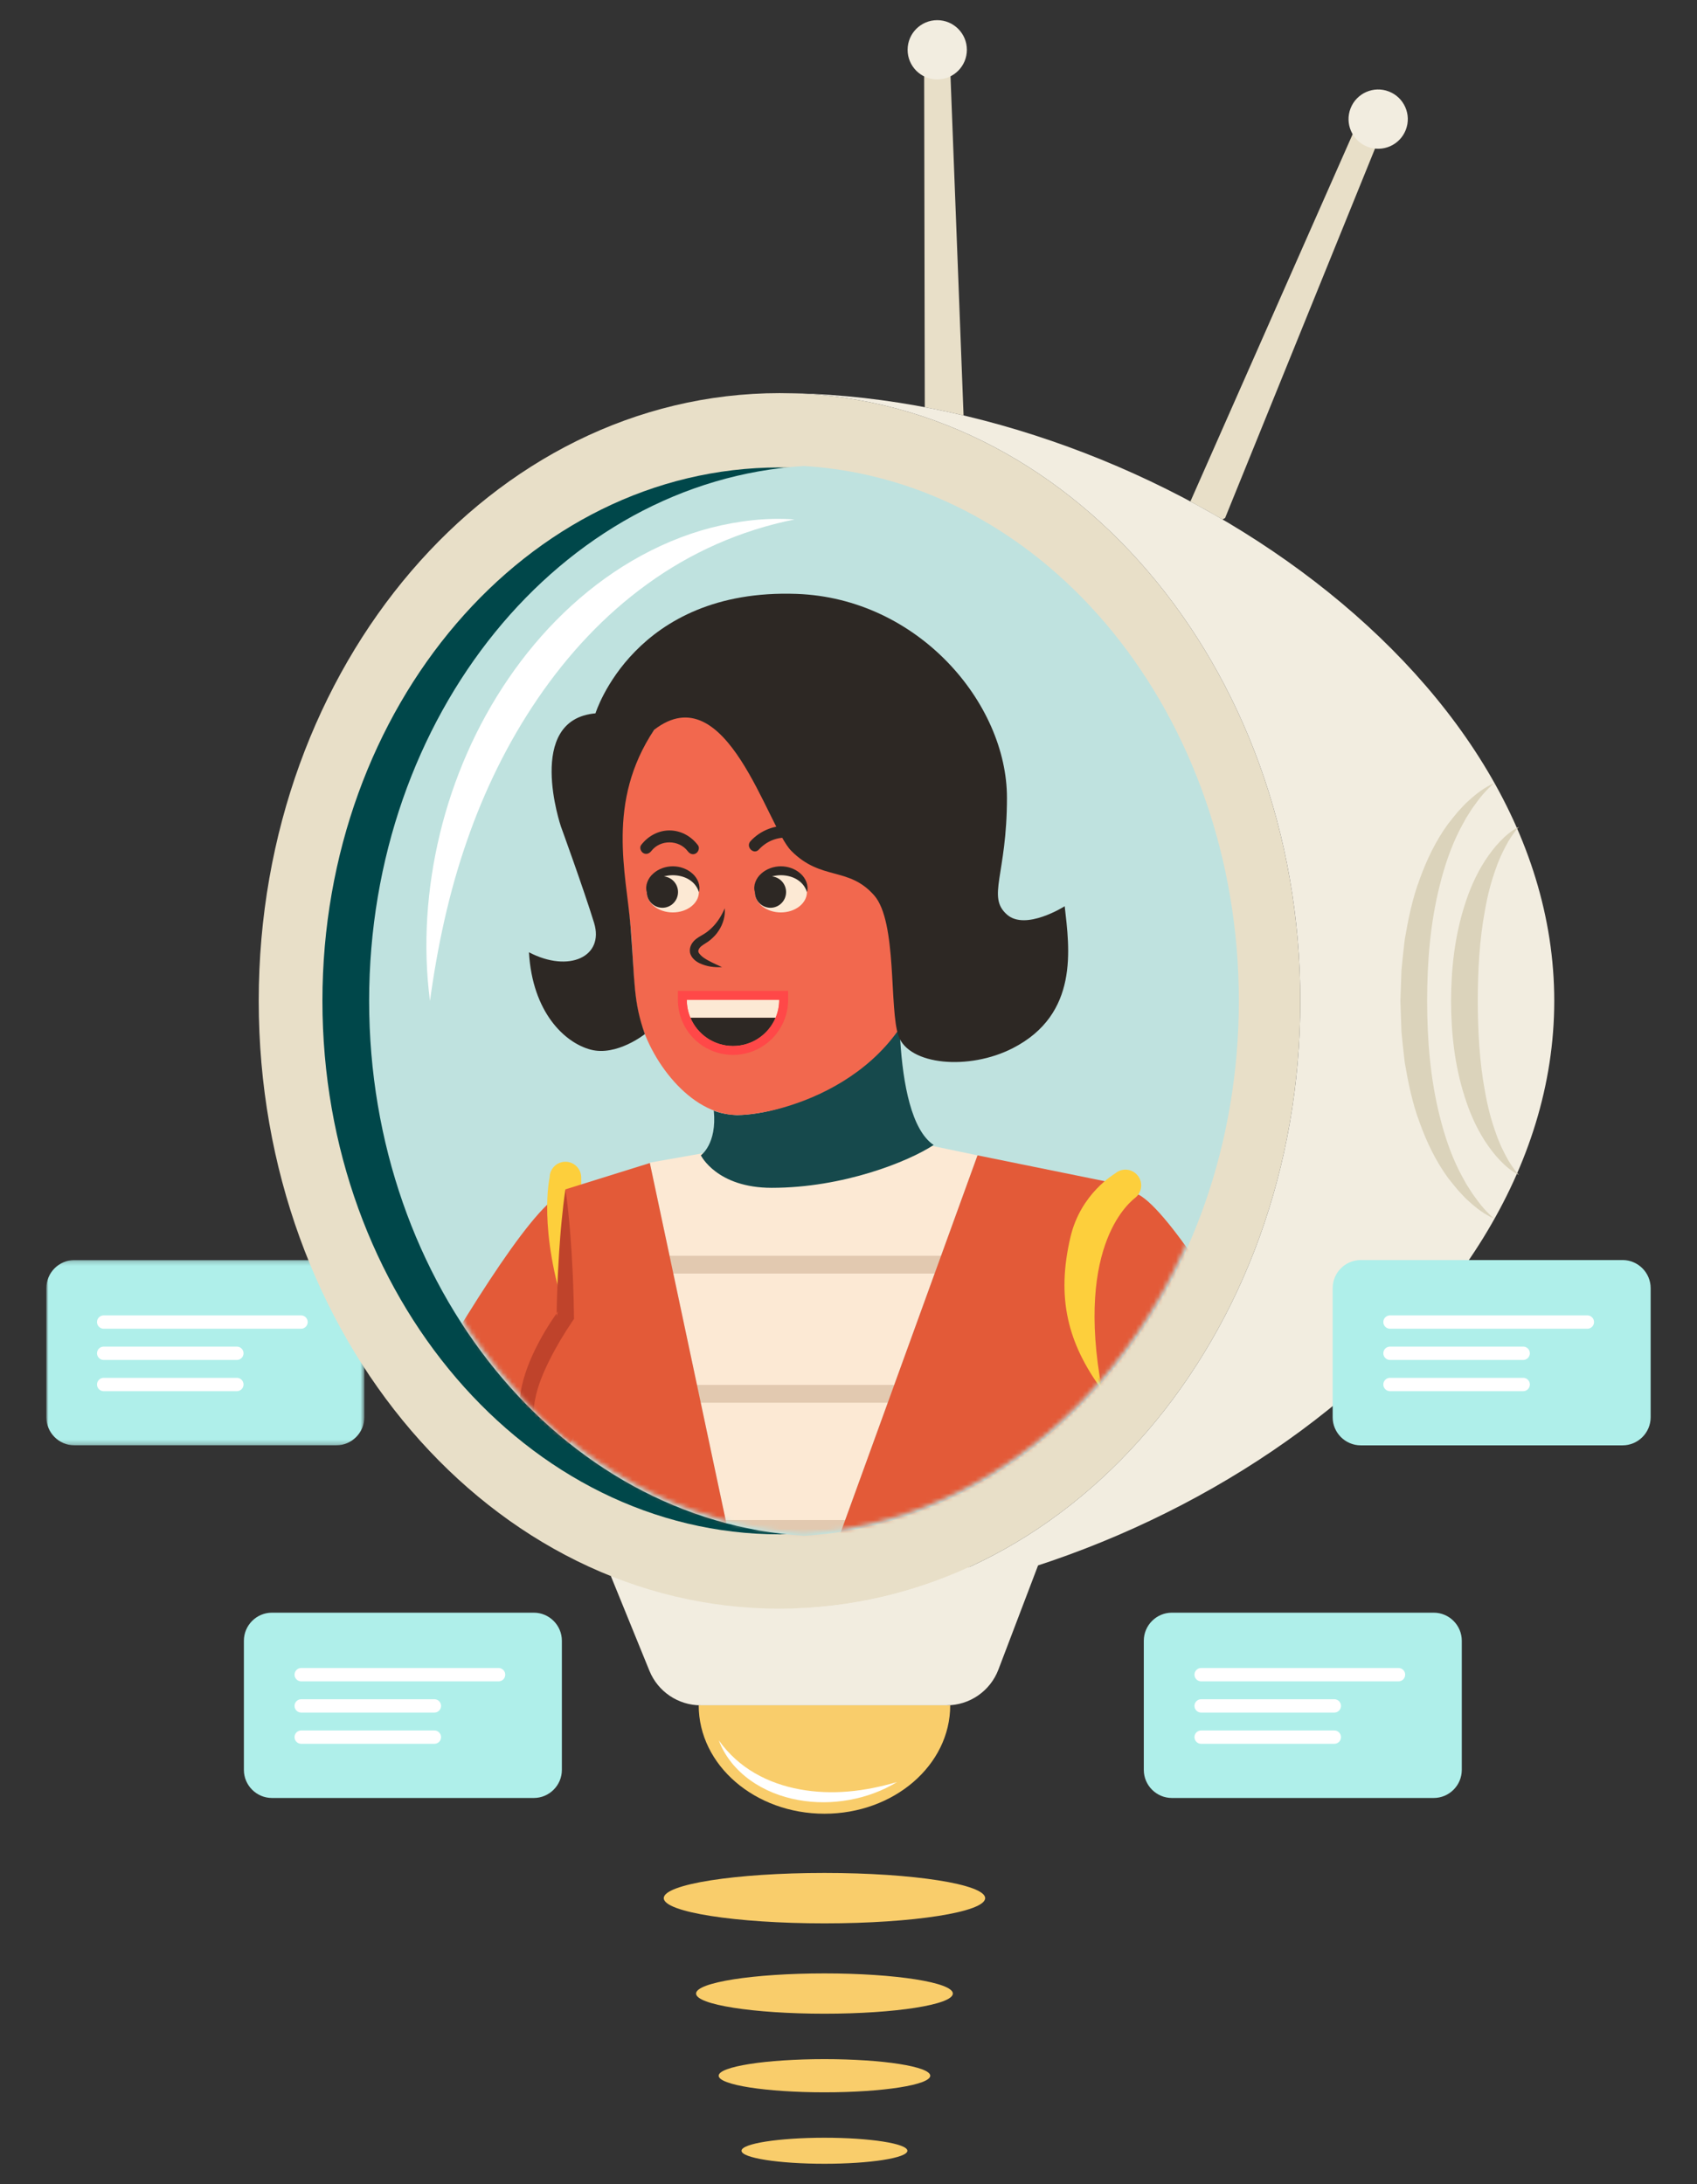<svg viewBox="353.6 299.475 380.8 490.05" fill="none" xmlns="http://www.w3.org/2000/svg" xmlns:xlink="http://www.w3.org/1999/xlink" xmlns:blush="http://design.blush" overflow="visible" width="380.8px" height="490.05px"><rect x="353.6" y="299.475" width="380.8" height="490.05" fill="#333333" stroke="none"/><g id="Master/Stickers/TV" blush:has-customizable-colors="true" blush:viewBox="359.03999999999996 299.4749999999999 369.91999999999973 490.04999999999984" blush:i="0"><g id="Group 134" blush:i="0.0"><g id="Group 70" blush:i="0.0.0"><g id="Group 3" blush:i="0.0.0.0"><mask id="mask0_122_20129e35afb16-948b-4e28-9bbe-db357cd28fa2" style="mask-type:alpha" maskUnits="userSpaceOnUse" x="364" y="582" width="72" height="42" blush:i="0.0.0.0.0" fill="#ffffff"><path id="Clip 2" fill-rule="evenodd" clip-rule="evenodd" d="M364 582.186H435.353V623.76H364V582.186Z" fill="#ffffff" blush:i="0.0.0.0.0.0"/></mask><g mask="url(#mask0_122_20129e35afb16-948b-4e28-9bbe-db357cd28fa2)" blush:i="0.0.0.0.1"><path id="Fill 1" fill-rule="evenodd" clip-rule="evenodd" d="M429.057 623.76H370.298C366.834 623.76 364 620.927 364 617.463V588.483C364 585.019 366.834 582.186 370.298 582.186H429.057C432.52 582.186 435.354 585.019 435.354 588.483V617.463C435.354 620.927 432.52 623.76 429.057 623.76" fill="#AFEFEA" blush:i="0.0.0.0.1.0"/></g></g><path id="Fill 4" fill-rule="evenodd" clip-rule="evenodd" d="M406.747 604.604H376.867C376.039 604.604 375.367 603.932 375.367 603.104C375.367 602.276 376.039 601.604 376.867 601.604H406.747C407.575 601.604 408.247 602.276 408.247 603.104C408.247 603.932 407.575 604.604 406.747 604.604" fill="white" blush:i="0.0.0.1"/><path id="Fill 6" fill-rule="evenodd" clip-rule="evenodd" d="M406.747 611.609H376.867C376.039 611.609 375.367 610.937 375.367 610.109C375.367 609.281 376.039 608.609 376.867 608.609H406.747C407.575 608.609 408.247 609.281 408.247 610.109C408.247 610.937 407.575 611.609 406.747 611.609" fill="white" blush:i="0.0.0.2"/><path id="Fill 8" fill-rule="evenodd" clip-rule="evenodd" d="M421.149 597.598H376.867C376.039 597.598 375.367 596.926 375.367 596.098C375.367 595.27 376.039 594.598 376.867 594.598H421.149C421.977 594.598 422.649 595.27 422.649 596.098C422.649 596.926 421.977 597.598 421.149 597.598" fill="white" blush:i="0.0.0.3"/><path id="Fill 10" fill-rule="evenodd" clip-rule="evenodd" d="M627.918 416.021L628.51 415.692L663.432 329.645L658.031 327.538L620.721 411.991C623.15 413.29 625.551 414.633 627.918 416.021" fill="#E8DFC8" blush:i="0.0.0.4"/><path id="Fill 12" fill-rule="evenodd" clip-rule="evenodd" d="M561.128 390.844C564.027 391.392 566.926 392.004 569.819 392.687L566.769 313.43H560.971L561.119 390.832L561.128 390.844Z" fill="#E8DFC8" blush:i="0.0.0.5"/><path id="Fill 14" fill-rule="evenodd" clip-rule="evenodd" d="M490.67 653.082L499.329 674.342C501.237 679.027 505.793 682.09 510.852 682.09H566.011C571.173 682.09 575.8 678.901 577.637 674.076L586.539 650.698L490.67 653.082Z" fill="#F2EDE0" blush:i="0.0.0.6"/><path id="Fill 16" fill-rule="evenodd" clip-rule="evenodd" d="M566.824 682.09C566.824 695.523 554.19 706.411 538.606 706.411C523.021 706.411 510.387 695.523 510.387 682.09H566.824Z" fill="#F9CD6B" blush:i="0.0.0.7"/><path id="Fill 18" fill-rule="evenodd" clip-rule="evenodd" d="M645.384 524.043C645.384 599.354 593.063 660.404 528.521 660.404C463.98 660.404 411.658 599.354 411.658 524.043C411.658 448.732 463.98 387.681 528.521 387.681C593.063 387.681 645.384 448.732 645.384 524.043" fill="#E8DFC8" blush:i="0.0.0.8"/><path id="Fill 20" fill-rule="evenodd" clip-rule="evenodd" d="M528.521 387.681C593.063 387.681 645.384 448.733 645.384 524.043C645.384 599.354 593.063 660.405 528.521 660.405C608.798 660.405 702.367 599.354 702.367 524.043C702.367 448.733 608.798 387.681 528.521 387.681" fill="#F2EDE0" blush:i="0.0.0.9"/><path id="Fill 22" fill-rule="evenodd" clip-rule="evenodd" d="M631.093 524.043C631.093 590.143 585.17 643.728 528.522 643.728C471.874 643.728 425.951 590.143 425.951 524.043C425.951 457.942 471.874 404.357 528.522 404.357C585.17 404.357 631.093 457.942 631.093 524.043" fill="#00474A" blush:i="0.0.0.10"/><path id="Fill 24" fill-rule="evenodd" clip-rule="evenodd" d="M534.013 404.529C479.918 407.859 436.934 460.092 436.934 524.043C436.934 587.993 479.918 640.225 534.013 643.556C588.108 640.225 631.092 587.993 631.092 524.043C631.092 460.092 588.108 407.859 534.013 404.529" fill="#BFE2DF" blush:i="0.0.0.11"/><path id="Fill 26" fill-rule="evenodd" clip-rule="evenodd" d="M534.013 405.03C479.854 408.383 437.434 460.652 437.434 524.043C437.434 587.444 479.87 639.721 534.043 643.057C588.156 639.721 630.592 587.444 630.592 524.043C630.592 460.652 588.172 408.383 534.013 405.03M534.043 644.055C479.283 640.687 436.434 587.971 436.434 524.043C436.434 460.113 479.283 407.397 533.983 404.03L534.013 404.028L534.043 404.03C588.743 407.397 631.592 460.113 631.592 524.043C631.592 587.971 588.743 640.687 534.043 644.055" fill="#BFE2DF" blush:i="0.0.0.12"/><path id="Fill 28" fill-rule="evenodd" clip-rule="evenodd" d="M531.89 416.021C519.644 418.487 508.494 423.514 498.85 430.52C489.18 437.497 481.01 446.34 474.292 456.177C467.567 466.025 462.264 476.876 458.324 488.294C454.349 499.718 451.783 511.678 450.086 524.043C448.458 511.658 449.342 498.868 452.314 486.532C455.303 474.196 460.465 462.275 467.72 451.683C474.945 441.102 484.326 431.805 495.445 425.291C500.994 422.045 506.951 419.497 513.122 417.889C519.296 416.321 525.651 415.555 531.89 416.021" fill="white" blush:i="0.0.0.13"/><path id="Fill 30" fill-rule="evenodd" clip-rule="evenodd" d="M574.665 725.353C574.665 728.478 558.52 731.01 538.605 731.01C518.69 731.01 502.545 728.478 502.545 725.353C502.545 722.229 518.69 719.697 538.605 719.697C558.52 719.697 574.665 722.229 574.665 725.353" fill="#F9CD6B" blush:i="0.0.0.14"/><path id="Fill 32" fill-rule="evenodd" clip-rule="evenodd" d="M567.415 746.759C567.415 749.255 554.517 751.28 538.605 751.28C522.694 751.28 509.795 749.255 509.795 746.759C509.795 744.263 522.694 742.239 538.605 742.239C554.517 742.239 567.415 744.263 567.415 746.759" fill="#F9CD6B" blush:i="0.0.0.15"/><path id="Fill 34" fill-rule="evenodd" clip-rule="evenodd" d="M562.344 765.195C562.344 767.252 551.716 768.919 538.606 768.919C525.495 768.919 514.867 767.252 514.867 765.195C514.867 763.138 525.495 761.47 538.606 761.47C551.716 761.47 562.344 763.138 562.344 765.195" fill="#F9CD6B" blush:i="0.0.0.16"/><path id="Fill 36" fill-rule="evenodd" clip-rule="evenodd" d="M557.215 782.031C557.215 783.643 548.883 784.95 538.605 784.95C528.326 784.95 519.994 783.643 519.994 782.031C519.994 780.419 528.326 779.111 538.605 779.111C548.883 779.111 557.215 780.419 557.215 782.031" fill="#F9CD6B" blush:i="0.0.0.17"/><path id="Fill 38" fill-rule="evenodd" clip-rule="evenodd" d="M688.871 475.195C687.142 476.664 685.712 478.382 684.442 480.185C683.783 481.065 683.232 482.029 682.636 482.94C682.086 483.889 681.584 484.867 681.071 485.823C679.107 489.722 677.731 493.874 676.68 498.082C674.554 506.509 673.844 515.262 673.84 524.043C673.851 532.822 674.561 541.575 676.687 550.001C677.74 554.208 679.115 558.359 681.078 562.258C681.591 563.215 682.091 564.192 682.641 565.141C683.235 566.052 683.788 567.016 684.445 567.896C685.715 569.701 687.143 571.42 688.871 572.89C686.774 571.98 684.9 570.564 683.203 569.002C682.302 568.255 681.574 567.357 680.764 566.514C680.008 565.633 679.296 564.713 678.565 563.797C675.795 560.028 673.761 555.766 672.179 551.388C670.519 547.009 669.605 542.436 668.819 537.862C668.536 535.566 668.303 533.261 668.078 530.959L667.842 524.043L668.083 517.127C668.308 514.824 668.538 512.518 668.826 510.224C669.609 505.65 670.532 501.078 672.186 496.699C673.769 492.322 675.803 488.061 678.572 484.293C679.303 483.376 680.014 482.455 680.768 481.574C681.578 480.73 682.306 479.834 683.206 479.087C684.903 477.523 686.776 476.106 688.871 475.195" fill="#DBD3BB" blush:i="0.0.0.18"/><path id="Fill 40" fill-rule="evenodd" clip-rule="evenodd" d="M694.439 484.998C693.819 485.637 693.309 486.353 692.82 487.067L692.12 488.157L691.492 489.287C691.093 490.046 690.719 490.817 690.357 491.583C690.043 492.383 689.675 493.14 689.412 493.953C688.233 497.134 687.385 500.412 686.813 503.749C685.569 510.394 685.225 517.206 685.207 524.043C685.233 530.88 685.577 537.691 686.821 544.335C687.394 547.671 688.241 550.948 689.418 554.129C689.681 554.942 690.048 555.699 690.362 556.499C690.723 557.266 691.097 558.037 691.496 558.796L692.123 559.926L692.822 561.017C693.31 561.73 693.819 562.448 694.439 563.088C692.82 562.308 691.407 561.096 690.156 559.781C688.887 558.466 687.799 556.986 686.789 555.456C684.809 552.366 683.328 548.973 682.248 545.493C680.013 538.52 679.224 531.227 679.209 524.043C679.233 516.857 680.021 509.566 682.255 502.595C683.337 499.115 684.817 495.722 686.795 492.633C687.805 491.102 688.891 489.622 690.16 488.307C691.41 486.992 692.821 485.78 694.439 484.998" fill="#DBD3BB" blush:i="0.0.0.19"/><path id="Fill 42" fill-rule="evenodd" clip-rule="evenodd" d="M570.562 310.649C570.562 314.321 567.585 317.298 563.913 317.298C560.241 317.298 557.264 314.321 557.264 310.649C557.264 306.977 560.241 304 563.913 304C567.585 304 570.562 306.977 570.562 310.649" fill="#F2EDE0" blush:i="0.0.0.20"/><path id="Fill 44" fill-rule="evenodd" clip-rule="evenodd" d="M656.662 323.785C655.327 327.206 657.018 331.061 660.439 332.396C663.86 333.731 667.716 332.04 669.05 328.619C670.385 325.198 668.693 321.343 665.272 320.008C661.851 318.673 657.996 320.364 656.662 323.785" fill="#F2EDE0" blush:i="0.0.0.21"/><path id="Fill 46" fill-rule="evenodd" clip-rule="evenodd" d="M473.384 702.878H414.625C411.162 702.878 408.328 700.044 408.328 696.58V667.6C408.328 664.136 411.162 661.303 414.625 661.303H473.384C476.848 661.303 479.682 664.136 479.682 667.6V696.58C479.682 700.044 476.848 702.878 473.384 702.878" fill="#AFEFEA" blush:i="0.0.0.22"/><path id="Fill 48" fill-rule="evenodd" clip-rule="evenodd" d="M451.074 683.721H421.193C420.365 683.721 419.693 683.049 419.693 682.221C419.693 681.393 420.365 680.721 421.193 680.721H451.074C451.902 680.721 452.574 681.393 452.574 682.221C452.574 683.049 451.902 683.721 451.074 683.721" fill="white" blush:i="0.0.0.23"/><path id="Fill 50" fill-rule="evenodd" clip-rule="evenodd" d="M451.074 690.727H421.193C420.365 690.727 419.693 690.055 419.693 689.227C419.693 688.399 420.365 687.727 421.193 687.727H451.074C451.902 687.727 452.574 688.399 452.574 689.227C452.574 690.055 451.902 690.727 451.074 690.727" fill="white" blush:i="0.0.0.24"/><path id="Fill 52" fill-rule="evenodd" clip-rule="evenodd" d="M465.476 676.715H421.193C420.365 676.715 419.693 676.043 419.693 675.215C419.693 674.387 420.365 673.715 421.193 673.715H465.476C466.304 673.715 466.976 674.387 466.976 675.215C466.976 676.043 466.304 676.715 465.476 676.715" fill="white" blush:i="0.0.0.25"/><path id="Fill 54" fill-rule="evenodd" clip-rule="evenodd" d="M675.323 702.878H616.563C613.1 702.878 610.266 700.044 610.266 696.58V667.6C610.266 664.136 613.1 661.303 616.563 661.303H675.323C678.786 661.303 681.62 664.136 681.62 667.6V696.58C681.62 700.044 678.786 702.878 675.323 702.878" fill="#AFEFEA" blush:i="0.0.0.26"/><path id="Fill 56" fill-rule="evenodd" clip-rule="evenodd" d="M653.014 683.721H623.133C622.305 683.721 621.633 683.049 621.633 682.221C621.633 681.393 622.305 680.721 623.133 680.721H653.014C653.842 680.721 654.514 681.393 654.514 682.221C654.514 683.049 653.842 683.721 653.014 683.721" fill="white" blush:i="0.0.0.27"/><path id="Fill 58" fill-rule="evenodd" clip-rule="evenodd" d="M653.014 690.727H623.133C622.305 690.727 621.633 690.055 621.633 689.227C621.633 688.399 622.305 687.727 623.133 687.727H653.014C653.842 687.727 654.514 688.399 654.514 689.227C654.514 690.055 653.842 690.727 653.014 690.727" fill="white" blush:i="0.0.0.28"/><path id="Fill 60" fill-rule="evenodd" clip-rule="evenodd" d="M667.416 676.715H623.133C622.305 676.715 621.633 676.043 621.633 675.215C621.633 674.387 622.305 673.715 623.133 673.715H667.416C668.244 673.715 668.916 674.387 668.916 675.215C668.916 676.043 668.244 676.715 667.416 676.715" fill="white" blush:i="0.0.0.29"/><path id="Fill 62" fill-rule="evenodd" clip-rule="evenodd" d="M717.702 623.76H658.943C655.479 623.76 652.646 620.927 652.646 617.463V588.483C652.646 585.019 655.479 582.186 658.943 582.186H717.702C721.166 582.186 723.999 585.019 723.999 588.483V617.463C723.999 620.927 721.166 623.76 717.702 623.76" fill="#AFEFEA" blush:i="0.0.0.30"/><path id="Fill 64" fill-rule="evenodd" clip-rule="evenodd" d="M695.395 604.604H665.514C664.686 604.604 664.014 603.932 664.014 603.104C664.014 602.276 664.686 601.604 665.514 601.604H695.395C696.223 601.604 696.895 602.276 696.895 603.104C696.895 603.932 696.223 604.604 695.395 604.604" fill="white" blush:i="0.0.0.31"/><path id="Fill 66" fill-rule="evenodd" clip-rule="evenodd" d="M695.395 611.609H665.514C664.686 611.609 664.014 610.937 664.014 610.109C664.014 609.281 664.686 608.609 665.514 608.609H695.395C696.223 608.609 696.895 609.281 696.895 610.109C696.895 610.937 696.223 611.609 695.395 611.609" fill="white" blush:i="0.0.0.32"/><path id="Fill 68" fill-rule="evenodd" clip-rule="evenodd" d="M709.796 597.598H665.514C664.686 597.598 664.014 596.926 664.014 596.098C664.014 595.27 664.686 594.598 665.514 594.598H709.796C710.624 594.598 711.296 595.27 711.296 596.098C711.296 596.926 710.624 597.598 709.796 597.598" fill="white" blush:i="0.0.0.33"/></g><g id="Group 131" blush:i="0.0.1"><g id="Group 76" blush:i="0.0.1.0"><mask id="mask1_122_20129e35afb16-948b-4e28-9bbe-db357cd28fa2" style="mask-type:alpha" maskUnits="userSpaceOnUse" x="436" y="404" width="196" height="240" blush:i="0.0.1.0.0" fill="#ffffff"><path id="Clip 75" fill-rule="evenodd" clip-rule="evenodd" d="M436.934 524.043C436.934 587.993 479.918 640.225 534.014 643.557V643.557C588.108 640.225 631.092 587.993 631.092 524.043V524.043C631.092 460.093 588.108 407.86 534.014 404.53V404.53C479.918 407.86 436.934 460.093 436.934 524.043" fill="#ffffff" blush:i="0.0.1.0.0.0"/></mask><g mask="url(#mask1_122_20129e35afb16-948b-4e28-9bbe-db357cd28fa2)" blush:i="0.0.1.0.1"><path id="Fill 74" fill-rule="evenodd" clip-rule="evenodd" d="M479.387 567.456C465.098 574.843 416.023 670.831 416.023 670.831L439.214 688.24C474.615 642.203 487.318 611.338 487.318 611.338C492.007 601.103 499.172 583.85 479.387 567.456" fill="#E35A38" blush:i="0.0.1.0.1.0"/></g></g><g id="Group 91" blush:i="0.0.1.1"><mask id="mask2_122_20129e35afb16-948b-4e28-9bbe-db357cd28fa2" style="mask-type:alpha" maskUnits="userSpaceOnUse" x="436" y="404" width="196" height="240" blush:i="0.0.1.1.0" fill="#ffffff"><path id="Clip 90" fill-rule="evenodd" clip-rule="evenodd" d="M436.934 524.043C436.934 587.993 479.918 640.225 534.014 643.557V643.557C588.108 640.225 631.092 587.993 631.092 524.043V524.043C631.092 460.093 588.108 407.86 534.014 404.53V404.53C479.918 407.86 436.934 460.093 436.934 524.043" fill="#ffffff" blush:i="0.0.1.1.0.0"/></mask><g mask="url(#mask2_122_20129e35afb16-948b-4e28-9bbe-db357cd28fa2)" blush:i="0.0.1.1.1"><path id="Fill 89" fill-rule="evenodd" clip-rule="evenodd" d="M609.001 567.456C623.29 574.843 672.364 670.831 672.364 670.831L649.174 688.24C613.772 642.203 601.069 611.338 601.069 611.338C596.381 601.103 589.216 583.85 609.001 567.456" fill="#E35A38" blush:i="0.0.1.1.1.0"/></g></g><g id="Group 103" blush:i="0.0.1.2"><mask id="mask3_122_20129e35afb16-948b-4e28-9bbe-db357cd28fa2" style="mask-type:alpha" maskUnits="userSpaceOnUse" x="436" y="404" width="196" height="240" blush:i="0.0.1.2.0" fill="#ffffff"><path id="Clip 102" fill-rule="evenodd" clip-rule="evenodd" d="M436.934 524.043C436.934 587.993 479.918 640.225 534.014 643.557V643.557C588.108 640.225 631.092 587.993 631.092 524.043V524.043C631.092 460.093 588.108 407.86 534.014 404.53V404.53C479.918 407.86 436.934 460.093 436.934 524.043" fill="#ffffff" blush:i="0.0.1.2.0.0"/></mask><g mask="url(#mask3_122_20129e35afb16-948b-4e28-9bbe-db357cd28fa2)" blush:i="0.0.1.2.1"><path id="Fill 101" fill-rule="evenodd" clip-rule="evenodd" d="M484.02 563.675C484.022 561.72 482.439 560.133 480.484 560.131H480.48C478.527 560.131 476.943 561.713 476.94 563.666C476.94 563.666 474.222 575.167 480.749 594.808C484.328 594.808 484.02 563.675 484.02 563.675" fill="#FDCF3C" blush:i="0.0.1.2.1.0"/></g></g><mask id="mask4_122_20129e35afb16-948b-4e28-9bbe-db357cd28fa2" style="mask-type:alpha" maskUnits="userSpaceOnUse" x="436" y="404" width="196" height="240" blush:i="0.0.1.3" fill="#ffffff"><path id="Clip 105" fill-rule="evenodd" clip-rule="evenodd" d="M436.934 524.043C436.934 587.993 479.918 640.225 534.014 643.557V643.557C588.108 640.225 631.092 587.993 631.092 524.043V524.043C631.092 460.093 588.108 407.86 534.014 404.53V404.53C479.918 407.86 436.934 460.093 436.934 524.043V524.043Z" fill="#ffffff" blush:i="0.0.1.3.0"/></mask><g mask="url(#mask4_122_20129e35afb16-948b-4e28-9bbe-db357cd28fa2)" blush:i="0.0.1.4"><path id="Fill 106" fill-rule="evenodd" clip-rule="evenodd" d="M572.949 558.696L526.34 687.145L499.404 560.331L513.154 557.904C518.241 554.238 528.278 550.648 535.88 550.648C545.328 550.648 549.706 551.953 557.629 555.499L572.949 558.696Z" fill="#FCE9D4" blush:i="0.0.1.4.0"/><path id="Stroke 107" d="M575.914 581.219V585.219H491.262V581.219H575.914Z" fill="#E2C9B0" blush:i="0.0.1.4.1"/><path id="Stroke 108" d="M575.914 610.2V614.2H491.262V610.2H575.914Z" fill="#E2C9B0" blush:i="0.0.1.4.2"/><path id="Stroke 109" d="M575.914 640.526V644.526H491.262V640.526H575.914Z" fill="#E2C9B0" blush:i="0.0.1.4.3"/><path id="Fill 110" fill-rule="evenodd" clip-rule="evenodd" d="M606.145 565.441C606.145 565.441 588.386 578.851 600.879 611.338L575.709 687.146H526.34L572.95 558.697L606.145 565.441Z" fill="#E35A38" blush:i="0.0.1.4.4"/><path id="Fill 111" fill-rule="evenodd" clip-rule="evenodd" d="M480.444 594.808L480.481 566.326L499.424 560.416L526.34 687.146H495.188L481.311 630.511C481.311 630.511 471.812 623.364 471.812 615.428C471.812 606.628 480.444 594.808 480.444 594.808" fill="#E35A38" blush:i="0.0.1.4.5"/><path id="Fill 113" fill-rule="evenodd" clip-rule="evenodd" d="M600.879 611.338C594.69 578.089 607.64 568.816 608.427 568.145C609.912 566.882 610.102 564.651 608.844 563.161C607.587 561.671 605.366 561.475 603.872 562.727C603.629 562.93 596.118 567.234 593.818 576.988C590.598 590.648 593.167 600.828 600.879 611.338" fill="#FDCF3C" blush:i="0.0.1.4.6"/><path id="Fill 114" fill-rule="evenodd" clip-rule="evenodd" d="M481.311 630.511C481.311 630.511 471.812 623.364 471.812 615.428C471.812 606.628 480.444 594.808 480.444 594.808L480.481 566.325" fill="#E35A38" blush:i="0.0.1.4.7"/><path id="Fill 115" fill-rule="evenodd" clip-rule="evenodd" d="M481.312 630.511C478.321 628.771 475.64 626.455 473.458 623.607C472.401 622.163 471.427 620.577 470.843 618.763C470.238 616.962 470.08 614.893 470.284 613.072C470.675 609.352 471.947 605.953 473.441 602.751C474.984 599.544 476.749 596.562 478.869 593.657L478.493 594.805C478.53 592.432 478.595 590.058 478.689 587.685C478.766 585.312 478.933 582.938 479.057 580.565C479.225 578.192 479.383 575.819 479.626 573.445C479.85 571.072 480.12 568.699 480.481 566.325C480.836 568.699 481.1 571.074 481.318 573.448C481.555 575.821 481.707 578.195 481.87 580.569C481.987 582.942 482.148 585.316 482.219 587.69C482.307 590.063 482.367 592.437 482.398 594.81L482.406 595.395L482.022 595.959C480.2 598.639 478.458 601.551 476.985 604.48C475.508 607.414 474.235 610.464 473.657 613.53C473.35 615.086 473.294 616.504 473.616 618.002C473.953 619.485 474.509 620.998 475.291 622.432C476.842 625.315 478.963 627.997 481.312 630.511" fill="#BF432B" blush:i="0.0.1.4.8"/><path id="Fill 116" fill-rule="evenodd" clip-rule="evenodd" d="M555.647 514.528C555.647 514.528 553.073 549.651 563.109 556.372C557.459 560.08 542.845 565.981 526.77 565.981C514.397 565.981 510.871 558.69 510.871 558.69C510.871 558.69 514.521 556.18 513.772 548.664C515.739 549.542 518.991 549.666 518.991 549.666C530.82 549.406 552.019 541.881 555.647 514.528" fill="#16494C" blush:i="0.0.1.4.9"/><path id="Fill 117" fill-rule="evenodd" clip-rule="evenodd" d="M526.249 449.611C545.117 448.148 563.075 458.184 563.075 489.75L561.906 513.132C558.118 541.69 528.869 549.66 519.056 549.66C508.475 549.66 499.187 537.169 496.92 527.077C495.466 520.605 495.789 513.88 495.087 507.284C494.364 500.506 492.988 493.796 492.988 486.978C492.988 472.214 501.113 451.559 526.249 449.611" fill="#F2684E" blush:i="0.0.1.4.10"/><path id="Fill 118" fill-rule="evenodd" clip-rule="evenodd" d="M516.222 503.264C516.385 504.974 515.869 506.767 514.884 508.263C514.411 509.031 513.775 509.69 513.084 510.287C512.377 510.896 511.554 511.301 511.055 511.702C510.543 512.074 510.278 512.586 510.303 512.885C510.259 513.21 510.777 513.79 511.326 514.228C512.513 515.097 514.083 515.75 515.614 516.466C513.901 516.548 512.194 516.366 510.505 515.555C510.067 515.328 509.686 515.082 509.309 514.712C508.94 514.355 508.564 513.847 508.433 513.183C508.21 511.787 509.042 510.734 509.824 510.127C510.642 509.516 511.345 509.217 511.937 508.787C512.563 508.375 513.119 507.859 513.657 507.31C514.711 506.187 515.561 504.839 516.222 503.264" fill="#2D2824" blush:i="0.0.1.4.11"/><path id="Fill 119" fill-rule="evenodd" clip-rule="evenodd" d="M508.527 527.82C508.004 526.581 507.715 525.219 507.715 523.79H528.451C528.451 525.219 528.162 526.581 527.638 527.82H508.527Z" fill="#FCE9D4" blush:i="0.0.1.4.12"/><path id="Fill 120" fill-rule="evenodd" clip-rule="evenodd" d="M527.638 527.82C526.066 531.545 522.379 534.159 518.082 534.159C513.785 534.159 510.099 531.545 508.527 527.82H527.638Z" fill="#2D2824" blush:i="0.0.1.4.13"/><path id="Fill 121" fill-rule="evenodd" clip-rule="evenodd" d="M530.451 521.79H528.451H507.715H505.715V523.79C505.715 525.456 506.041 527.073 506.683 528.598C508.623 533.191 513.097 536.159 518.082 536.159C523.067 536.159 527.542 533.191 529.48 528.598C530.125 527.073 530.451 525.456 530.451 523.79V521.79ZM528.451 523.79C528.451 525.22 528.162 526.581 527.638 527.82C526.066 531.545 522.38 534.159 518.082 534.159C513.785 534.159 510.099 531.545 508.527 527.82C508.004 526.581 507.715 525.22 507.715 523.79H528.451V523.79Z" fill="#FF4848" blush:i="0.0.1.4.14"/><path id="Fill 122" fill-rule="evenodd" clip-rule="evenodd" d="M536.391 491.189C535.151 489.168 532.969 487.701 530.587 487.457C528.056 487.197 525.58 488.22 523.882 490.089C522.731 491.356 520.858 489.474 522.005 488.212C524.193 485.804 527.555 484.46 530.805 484.825C534.061 485.192 536.97 487.057 538.683 489.849C539.579 491.309 537.285 492.644 536.391 491.189" fill="#2D2824" blush:i="0.0.1.4.15"/><path id="Fill 123" fill-rule="evenodd" clip-rule="evenodd" d="M497.476 489.059C499.01 487.064 501.317 485.781 503.872 485.796C506.421 485.812 508.726 487.118 510.23 489.132C510.66 489.707 510.324 490.616 509.754 490.949C509.077 491.345 508.369 491.048 507.938 490.472C505.981 487.852 501.77 487.796 499.768 490.399C499.332 490.966 498.626 491.269 497.953 490.874C497.394 490.548 497.037 489.63 497.476 489.059" fill="#2D2824" blush:i="0.0.1.4.16"/><path id="Fill 124" fill-rule="evenodd" clip-rule="evenodd" d="M522.984 499.622C522.984 502.145 525.6 504.192 528.828 504.192C532.055 504.192 534.672 502.145 534.672 499.622C534.672 497.098 532.055 495.052 528.828 495.052C525.6 495.052 522.984 497.098 522.984 499.622" fill="#FCE9D4" blush:i="0.0.1.4.17"/><path id="Fill 125" fill-rule="evenodd" clip-rule="evenodd" d="M534.673 499.622C534.243 498.223 533.327 497.31 532.284 496.709C531.228 496.113 530.027 495.855 528.828 495.844C527.63 495.858 526.43 496.114 525.375 496.712C524.332 497.312 523.416 498.223 522.985 499.622C522.538 498.196 523.246 496.482 524.445 495.458C525.637 494.393 527.246 493.844 528.828 493.845C530.41 493.848 532.02 494.393 533.21 495.46C534.408 496.484 535.116 498.197 534.673 499.622" fill="#2D2824" blush:i="0.0.1.4.18"/><path id="Fill 126" fill-rule="evenodd" clip-rule="evenodd" d="M522.984 499.622C522.984 501.57 524.553 503.149 526.489 503.149C528.424 503.149 529.994 501.57 529.994 499.622C529.994 497.674 528.424 496.095 526.489 496.095C524.553 496.095 522.984 497.674 522.984 499.622" fill="#2D2824" blush:i="0.0.1.4.19"/><path id="Fill 127" fill-rule="evenodd" clip-rule="evenodd" d="M498.736 499.622C498.736 502.145 501.352 504.192 504.58 504.192C507.807 504.192 510.424 502.145 510.424 499.622C510.424 497.098 507.807 495.052 504.58 495.052C501.352 495.052 498.736 497.098 498.736 499.622" fill="#FCE9D4" blush:i="0.0.1.4.20"/><path id="Fill 128" fill-rule="evenodd" clip-rule="evenodd" d="M510.425 499.622C509.995 498.223 509.079 497.31 508.036 496.709C506.98 496.113 505.779 495.855 504.58 495.844C503.382 495.858 502.182 496.114 501.126 496.712C500.084 497.312 499.168 498.223 498.737 499.622C498.29 498.196 498.998 496.482 500.197 495.458C501.389 494.393 502.998 493.844 504.58 493.845C506.162 493.848 507.772 494.393 508.962 495.46C510.16 496.484 510.868 498.197 510.425 499.622" fill="#2D2824" blush:i="0.0.1.4.21"/><path id="Fill 129" fill-rule="evenodd" clip-rule="evenodd" d="M498.736 499.622C498.736 501.57 500.305 503.149 502.241 503.149C504.176 503.149 505.746 501.57 505.746 499.622C505.746 497.674 504.176 496.095 502.241 496.095C500.305 496.095 498.736 497.674 498.736 499.622" fill="#2D2824" blush:i="0.0.1.4.22"/><path id="Fill 130" fill-rule="evenodd" clip-rule="evenodd" d="M579.557 478.467C579.557 495.832 574.996 500.643 579.557 504.674C583.744 508.376 592.514 502.804 592.514 502.804C593.579 512.223 595.802 526.99 580.86 534.651C571.006 539.7 557.552 538.472 555.227 531.917C553.083 525.877 554.985 506.302 549.758 500.364C543.997 493.821 537.876 497.173 531.137 490.353C525.74 484.891 516.626 450.667 500.403 463.203C489.537 479.442 494.169 495.599 495.087 507.284C496.084 519.976 495.692 524.13 498.302 531.49C498.302 531.49 491.973 536.532 486.127 534.973C480.282 533.414 473.073 526.595 472.293 513.132C481.256 517.826 489.244 514.124 486.907 506.526C484.569 498.926 479.467 484.91 479.467 484.91C479.467 484.91 471.319 460.931 487.224 459.523C487.224 459.523 495.89 431.418 532.362 432.722C559.614 433.696 579.557 457.226 579.557 478.467" fill="#2D2824" blush:i="0.0.1.4.23"/></g></g><path id="Fill 132" fill-rule="evenodd" clip-rule="evenodd" d="M514.896 689.945C517.087 693.034 519.853 695.504 522.983 697.312C526.106 699.132 529.563 700.305 533.116 700.955C536.672 701.605 540.332 701.737 543.98 701.423C547.634 701.116 551.264 700.354 554.898 699.3C551.667 701.277 548.015 702.608 544.232 703.304C540.447 703.996 536.508 704.034 532.68 703.329C528.859 702.631 525.127 701.177 521.954 698.9C520.371 697.762 518.931 696.425 517.725 694.914C516.53 693.397 515.536 691.731 514.896 689.945" fill="white" blush:i="0.0.2"/></g></g></svg>